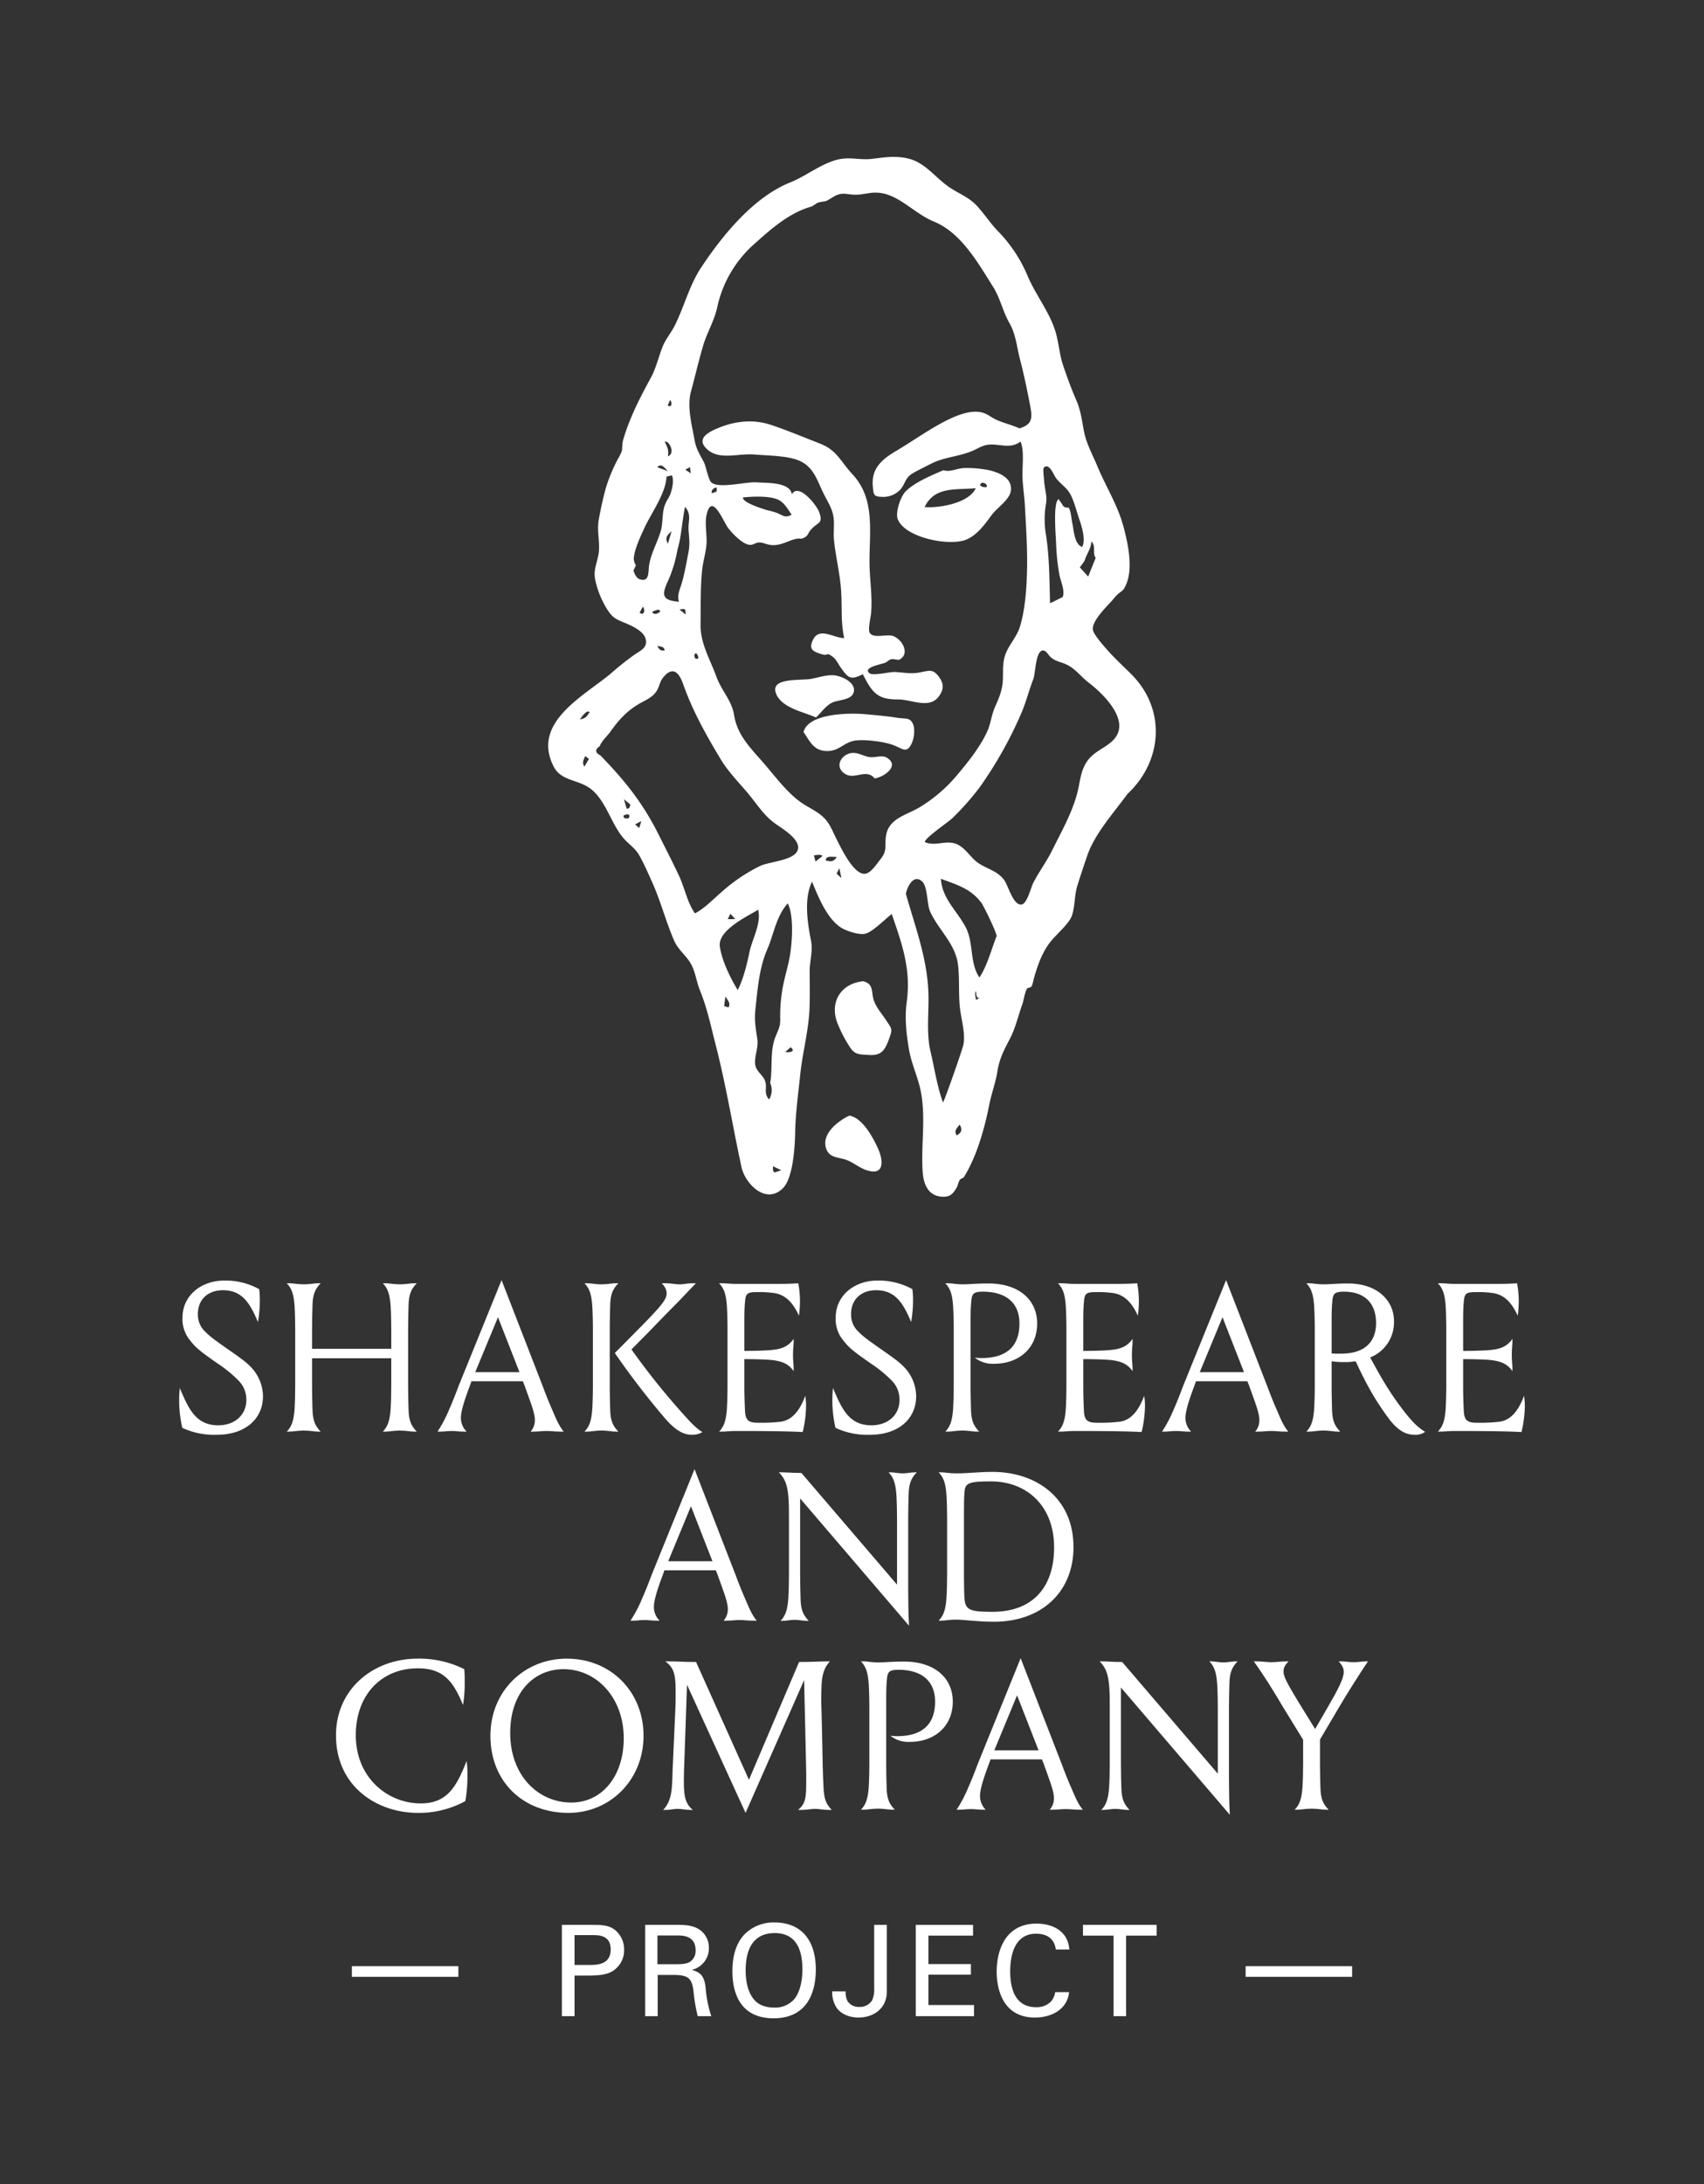 <svg id="Layer_1" data-name="Layer 1" xmlns="http://www.w3.org/2000/svg" viewBox="0 0 640 820">
<rect x="0" y="0" width="640" height="820" fill="#333333" stroke="none"/>
<defs>
    <style>
        .sco-logo {
            fill: white;
        }
    </style>
</defs>
  <title>SCo_logo_vert_white</title>
  <g class="sco-logo">
    <g>
      <path d="M92.523,525.623a10.028,10.028,0,0,0-3.006-7.358,47.141,47.141,0,0,0-7.753-6.329c-6.804-4.747-8.308-6.013-10.444-8.782a12.367,12.367,0,0,1-2.769-8.544c0-7.912,6.646-13.846,15.824-13.846a26.318,26.318,0,0,1,12.975,3.243,29.157,29.157,0,0,1,.237,3.877,45.857,45.857,0,0,1-.712,8.466c-3.007-7.2-6.013-11.946-13.134-11.946-5.617,0-9.415,3.48-9.415,8.86a8.718,8.718,0,0,0,2.769,6.726c1.503,1.503,2.532,2.373,7.595,5.934,6.25,4.352,8.149,5.696,10.364,8.228a16.127,16.127,0,0,1,3.718,9.969c0,8.861-6.962,14.558-17.327,14.558a28.132,28.132,0,0,1-12.975-2.61,46.46,46.46,0,0,1-1.187-10.443c0-2.137.158-3.323.237-4.51,3.323,7.832,6.013,14.004,14.479,14.004C88.33,535.117,92.523,531.082,92.523,525.623Z"/>
      <path d="M153.284,520.164c0,2.769.079,6.25.158,8.86.079,4.51,1.108,6.409,3.086,8.466h-.95c-1.503,0-3.006-.396-5.38-.396s-3.956.396-5.459.396h-.949c1.898-1.978,2.611-4.193,2.927-8.466.158-2.61.237-6.092.237-8.86V509.958H117.207v10.206c0,2.769.079,6.25.158,8.86.079,4.51,1.108,6.409,3.085,8.466h-.949c-1.503,0-3.006-.396-5.38-.396s-3.956.396-5.459.396h-.95c1.899-1.978,2.611-4.193,2.927-8.466.158-2.61.238-6.092.238-8.86v-21.046c0-2.769-.08-6.25-.238-8.86-.316-4.272-1.028-6.488-2.927-8.466h.95c1.503,0,3.085.396,5.459.396s3.876-.396,5.38-.396h.949c-1.978,2.057-3.006,3.956-3.085,8.466-.079,2.61-.158,6.092-.158,8.86v7.279h29.748v-7.279c0-2.769-.079-6.25-.237-8.86-.316-4.272-1.029-6.488-2.927-8.466h.949c1.503,0,3.085.396,5.459.396s3.877-.396,5.38-.396h.95c-1.978,2.057-3.007,3.956-3.086,8.466-.079,2.61-.158,6.092-.158,8.86Z"/>
      <path d="M188.382,480.605l15.349,39.559c.95,2.531,2.374,6.25,3.561,8.86,1.503,3.481,2.453,6.014,4.431,8.466h-1.187c-2.057,0-3.481-.237-5.222-.237-1.82,0-3.006.237-5.222.237h-.791a6.384,6.384,0,0,0,1.582-4.272c0-2.61-1.266-5.775-3.876-13.054l-.633-1.583h-19.304l-.554,1.583c-2.769,7.278-3.402,10.364-3.402,12.184a7.26,7.26,0,0,0,2.136,5.143h-.87c-1.899,0-3.244-.237-4.589-.237-1.741,0-3.165.237-4.589.237h-.87a49.898,49.898,0,0,0,4.431-8.466c1.187-2.61,2.611-6.329,3.56-8.86Zm-9.89,34.574h16.615l-8.07-20.649Z"/>
      <path d="M229.018,520.164c0,2.769.079,6.25.158,8.86.079,4.51,1.108,6.409,3.085,8.466h-.949c-1.503,0-3.006-.396-5.38-.396s-3.956.396-5.459.396h-.95c1.899-1.978,2.611-4.193,2.927-8.466.159-2.61.238-6.092.238-8.86v-21.046c0-2.769-.079-6.25-.238-8.86-.316-4.272-1.028-6.488-2.927-8.466h.95c1.503,0,3.085.396,5.459.396s3.876-.396,5.38-.396h.949c-1.978,2.057-3.006,3.956-3.085,8.466-.079,2.61-.158,6.092-.158,8.86Zm8.149-13.529a271.054,271.054,0,0,0,19.305,24.131c2.769,3.085,5.063,5.617,7.358,6.883a7.154,7.154,0,0,1-4.035,1.028c-3.402,0-6.646-2.136-10.364-6.566A299.407,299.407,0,0,1,230.917,507.979l8.861-8.94c7.912-7.99,10.602-11.076,10.602-13.291,0-1.266-.316-2.295-1.819-3.956h1.107c2.453,0,3.877.396,5.617.396,1.662,0,2.849-.396,4.905-.396h1.187c-3.085,3.165-4.826,5.143-7.991,8.308-2.69,2.689-6.883,7.041-8.782,9.019Z"/>
      <path d="M298.086,502.678v.949c0,1.583-.237,2.453-.237,5.063,0,2.611.237,3.561.237,5.143v.95c-1.898-2.69-4.193-3.64-7.753-4.114-2.532-.316-8.149-.396-10.76-.396v10.681c0,2.769.158,7.041.237,8.623.158,3.877,1.503,4.589,5.063,4.589a61.829,61.829,0,0,0,8.386-.396c4.589-.633,7.358-4.747,9.178-9.731a23.328,23.328,0,0,1,.316,3.64,44.138,44.138,0,0,1-1.266,9.969c-5.776-.316-14.874-.396-25.001-.396-2.374,0-3.956.237-5.459.237h-.95c1.899-1.978,2.611-4.193,2.927-8.466.159-2.61.238-6.092.238-8.86v-21.046c0-2.769-.079-6.25-.238-8.86-.316-4.272-1.028-6.488-2.927-8.466h.95c1.503,0,3.085.237,5.459.237h14.558c3.244,0,5.696,0,8.782-.237a36.839,36.839,0,0,1,.237,12.184c-1.899-4.192-4.51-7.674-9.019-8.465a40.224,40.224,0,0,0-6.804-.396c-3.719,0-4.193.633-4.431,3.797-.237,2.453-.237,5.301-.237,8.149v10.127c2.69,0,8.228-.079,10.76-.396C293.893,506.397,296.188,505.369,298.086,502.678Z"/>
      <path d="M337.852,525.623a10.028,10.028,0,0,0-3.006-7.358,47.141,47.141,0,0,0-7.753-6.329c-6.804-4.747-8.308-6.013-10.444-8.782a12.367,12.367,0,0,1-2.769-8.544c0-7.912,6.646-13.846,15.824-13.846a26.318,26.318,0,0,1,12.975,3.243,29.157,29.157,0,0,1,.237,3.877,45.857,45.857,0,0,1-.712,8.466c-3.007-7.2-6.013-11.946-13.134-11.946-5.617,0-9.415,3.48-9.415,8.86a8.718,8.718,0,0,0,2.769,6.726c1.503,1.503,2.532,2.373,7.595,5.934,6.25,4.352,8.149,5.696,10.364,8.228a16.127,16.127,0,0,1,3.718,9.969c0,8.861-6.962,14.558-17.327,14.558a28.132,28.132,0,0,1-12.975-2.61,46.46,46.46,0,0,1-1.187-10.443c0-2.137.158-3.323.237-4.51,3.323,7.832,6.013,14.004,14.479,14.004C333.659,535.117,337.852,531.082,337.852,525.623Z"/>
      <path d="M371.34,481.871c10.997,0,18.197,5.854,18.197,15.032,0,9.573-7.2,15.111-16.061,15.111a10.755,10.755,0,0,1-7.358-2.294,22.552,22.552,0,0,0,2.453.158c9.335,0,14.32-4.272,14.32-12.976,0-8.149-5.538-11.946-13.687-11.946-3.719,0-4.193.791-4.431,3.955-.237,2.453-.237,5.301-.237,8.149v23.103c0,2.769.079,6.25.158,8.86.079,4.51,1.108,6.409,3.085,8.466h-.949c-1.503,0-3.006-.396-5.38-.396s-3.956.396-5.459.396H355.042c1.899-1.978,2.611-4.193,2.927-8.466.158-2.61.238-6.092.238-8.86v-21.046c0-2.769-.08-6.25-.238-8.86-.316-4.272-1.028-6.488-2.927-8.466h.95c1.503,0,3.085.396,5.459.396C364.536,482.187,366.119,481.871,371.34,481.871Z"/>
      <path d="M425.375,502.678v.949c0,1.583-.237,2.453-.237,5.063,0,2.611.237,3.561.237,5.143v.95c-1.898-2.69-4.193-3.64-7.753-4.114-2.532-.316-8.149-.396-10.76-.396v10.681c0,2.769.158,7.041.237,8.623.158,3.877,1.503,4.589,5.063,4.589a61.829,61.829,0,0,0,8.386-.396c4.589-.633,7.358-4.747,9.178-9.731a23.328,23.328,0,0,1,.316,3.64,44.138,44.138,0,0,1-1.266,9.969c-5.776-.316-14.874-.396-25.001-.396-2.374,0-3.956.237-5.459.237h-.95c1.899-1.978,2.611-4.193,2.927-8.466.159-2.61.238-6.092.238-8.86v-21.046c0-2.769-.079-6.25-.238-8.86-.316-4.272-1.028-6.488-2.927-8.466h.95c1.503,0,3.085.237,5.459.237H418.334c3.244,0,5.696,0,8.782-.237a36.839,36.839,0,0,1,.237,12.184c-1.899-4.192-4.51-7.674-9.019-8.465a40.224,40.224,0,0,0-6.804-.396c-3.719,0-4.193.633-4.431,3.797-.237,2.453-.237,5.301-.237,8.149v10.127c2.69,0,8.228-.079,10.76-.396C421.182,506.397,423.477,505.369,425.375,502.678Z"/>
      <path d="M460.502,480.605l15.349,39.559c.95,2.531,2.374,6.25,3.561,8.86,1.503,3.481,2.453,6.014,4.431,8.466h-1.187c-2.057,0-3.481-.237-5.222-.237-1.82,0-3.006.237-5.222.237h-.791a6.384,6.384,0,0,0,1.582-4.272c0-2.61-1.266-5.775-3.876-13.054l-.633-1.583h-19.304l-.554,1.583c-2.769,7.278-3.402,10.364-3.402,12.184a7.26,7.26,0,0,0,2.136,5.143h-.87c-1.899,0-3.244-.237-4.589-.237-1.741,0-3.165.237-4.589.237h-.87a49.898,49.898,0,0,0,4.431-8.466c1.187-2.61,2.611-6.329,3.56-8.86Zm-9.89,34.574h16.615l-8.07-20.649Z"/>
      <path d="M506.309,481.871c11.235,0,17.248,6.646,17.248,14.083a14.151,14.151,0,0,1-8.94,13.688c4.193,7.753,7.674,13.845,13.371,21.045,2.136,2.61,4.114,4.984,7.279,6.883a6.058,6.058,0,0,1-4.035,1.107c-3.402,0-6.566-1.819-9.969-6.566-4.667-6.329-7.912-12.025-12.104-21.045a23.314,23.314,0,0,1-4.352.316,28.244,28.244,0,0,1-4.668-.316v9.099c0,2.769.079,6.25.158,8.86.079,4.51,1.108,6.409,3.085,8.466h-.949c-1.503,0-3.006-.396-5.38-.396s-3.956.396-5.459.396H490.644c1.899-1.978,2.611-4.193,2.927-8.466.159-2.61.238-6.092.238-8.86v-21.046c0-2.769-.079-6.25-.238-8.86-.316-4.272-1.028-6.488-2.927-8.466h.95c1.503,0,3.085.396,5.459.396C500.138,482.187,501.721,481.871,506.309,481.871Zm-5.934,7.041c-.237,2.453-.237,5.301-.237,8.149v11.076a32.037,32.037,0,0,0,3.639.079c8.782,0,13.055-4.431,13.055-11.472,0-7.278-4.114-11.788-12.026-11.788C501.087,484.957,500.613,485.748,500.375,488.912Z"/>
      <path d="M568.047,502.678v.949c0,1.583-.237,2.453-.237,5.063,0,2.611.237,3.561.237,5.143v.95c-1.898-2.69-4.193-3.64-7.753-4.114-2.532-.316-8.149-.396-10.76-.396v10.681c0,2.769.158,7.041.237,8.623.158,3.877,1.503,4.589,5.063,4.589a61.829,61.829,0,0,0,8.386-.396c4.589-.633,7.358-4.747,9.178-9.731a23.328,23.328,0,0,1,.316,3.64,44.138,44.138,0,0,1-1.266,9.969c-5.776-.316-14.874-.396-25.001-.396-2.374,0-3.956.237-5.459.237H540.04c1.899-1.978,2.611-4.193,2.927-8.466.158-2.61.238-6.092.238-8.86v-21.046c0-2.769-.08-6.25-.238-8.86-.316-4.272-1.028-6.488-2.927-8.466h.95c1.503,0,3.085.237,5.459.237h14.558c3.244,0,5.696,0,8.782-.237a36.839,36.839,0,0,1,.237,12.184c-1.899-4.192-4.51-7.674-9.019-8.465a40.225,40.225,0,0,0-6.804-.396c-3.719,0-4.193.633-4.431,3.797-.237,2.453-.237,5.301-.237,8.149v10.127c2.69,0,8.228-.079,10.76-.396C563.854,506.397,566.149,505.369,568.047,502.678Z"/>
    </g>
    <g>
      <path d="M260.861,551.585l15.349,39.559c.95,2.531,2.374,6.25,3.561,8.86,1.503,3.481,2.453,6.014,4.431,8.466h-1.187c-2.057,0-3.481-.237-5.222-.237-1.82,0-3.006.237-5.222.237h-.791a6.384,6.384,0,0,0,1.582-4.272c0-2.61-1.266-5.775-3.876-13.054l-.633-1.583H249.548l-.554,1.583c-2.769,7.278-3.402,10.364-3.402,12.184a7.26,7.26,0,0,0,2.136,5.143h-.87c-1.899,0-3.244-.237-4.589-.237-1.741,0-3.165.237-4.589.237h-.87a49.898,49.898,0,0,0,4.431-8.466c1.187-2.61,2.611-6.329,3.56-8.86Zm-9.89,34.574h16.615l-8.07-20.649Z"/>
      <path d="M296.326,570.098c0-2.769,0-5.775-.238-8.386-.396-4.193-1.266-6.646-3.56-8.94h.949c2.294,0,3.798.237,7.516.237l35.919,41.932V570.098c0-2.769-.079-6.25-.237-8.86-.317-4.272-1.029-6.488-2.928-8.466h.633c1.503,0,3.085.396,4.667.396,1.583,0,3.165-.396,4.668-.396h.633c-1.978,2.057-3.007,3.956-3.086,8.466-.079,2.61-.158,6.092-.158,8.86v26.742c0,3.797.079,9.415.316,13.528l-40.903-47.786v28.641c0,2.769.079,6.25.158,8.86.079,4.51,1.108,6.409,3.086,8.466h-.633c-1.503,0-3.085-.396-4.668-.396-1.582,0-3.165.396-4.667.396h-.633c1.899-1.978,2.611-4.193,2.927-8.466.159-2.61.238-6.092.238-8.86Z"/>
      <path d="M355.72,570.098c0-2.769-.079-6.25-.238-8.86-.316-4.272-1.028-6.488-2.927-8.466h.95c1.503,0,3.085.396,5.459.396,4.826,0,8.465-.554,13.845-.554,16.061,0,30.381,9.494,30.381,28.245,0,16.931-12.104,28.007-29.827,28.007-6.646,0-10.997-.791-14.399-.791-2.374,0-3.956.396-5.459.396h-.95c1.899-1.978,2.611-4.193,2.927-8.466.159-2.61.238-6.092.238-8.86ZM395.911,580.938c0-15.507-10.206-24.764-23.735-24.764-7.991,0-9.652.554-9.89,3.718-.237,2.453-.237,5.301-.237,8.149v23.894c0,2.769.079,7.041.237,8.623.396,4.035,2.453,4.589,10.522,4.589C387.446,605.147,395.911,596.366,395.911,580.938Z"/>
    </g>
    <g>
      <path d="M175.248,661.173a33.032,33.032,0,0,1,.316,4.984,54.314,54.314,0,0,1-.791,10.048,36.199,36.199,0,0,1-17.801,4.431c-15.349,0-30.776-9.89-30.776-29.114,0-17.406,14.003-28.799,30.697-28.799a37.934,37.934,0,0,1,17.485,3.956c.158,2.057.158,2.848.158,4.668a49.076,49.076,0,0,1-.633,8.781c-3.64-8.781-7.279-13.766-16.931-13.766-13.925,0-23.339,10.206-23.339,25.079,0,16.141,12.104,25.635,24.368,25.635C167.969,677.077,171.45,670.826,175.248,661.173Z"/>
      <path d="M212.828,622.723c16.694,0,28.878,12.5,28.878,28.957,0,16.693-12.659,28.956-28.166,28.956-17.168,0-29.352-11.788-29.352-28.956C184.188,634.828,197.005,622.723,212.828,622.723Zm-21.203,27.928c0,16.061,10.602,26.108,22.944,26.108,11.472,0,19.7-9.81,19.7-24.13,0-15.27-10.206-25.95-22.627-25.95C200.644,626.679,191.625,635.223,191.625,650.651Z"/>
      <path d="M280.025,680.636l-21.995-48.103-1.028,29.669c-.079,1.819-.158,4.113-.158,6.25,0,5.063.237,8.624,3.402,11.076h-.949c-1.899,0-3.085-.396-4.747-.396s-2.69.396-4.51.396h-.949c2.057-2.215,2.927-4.747,3.244-8.466.237-2.61.237-6.092.396-8.86l.95-21.125c.079-1.819.079-3.006.079-6.25,0-6.171-.633-8.703-3.877-11.076h1.345c3.639,0,4.984.237,10.206.237l19.858,44.227,18.83-44.227c5.143,0,7.674-.237,10.602-.237h.95c-2.136,2.373-2.848,4.905-3.086,8.466-.079,1.898-.158,4.352-.158,6.566,0,.87.158,1.582.554,23.419.079,2.769.158,6.25.316,8.86.237,4.272.791,6.014,3.085,8.466h-1.028c-2.374,0-3.561-.396-5.301-.396-1.74,0-2.848.396-5.222.396h-1.107c2.927-2.373,3.085-4.747,3.085-10.918,0-1.979,0-4.431-.079-6.408l-.712-31.41Z"/>
      <path d="M339.65,623.831c10.997,0,18.197,5.854,18.197,15.032,0,9.573-7.2,15.111-16.061,15.111a10.755,10.755,0,0,1-7.358-2.294,22.552,22.552,0,0,0,2.453.158c9.335,0,14.32-4.272,14.32-12.976,0-8.149-5.538-11.946-13.687-11.946-3.719,0-4.193.791-4.431,3.955-.237,2.453-.237,5.301-.237,8.149v23.103c0,2.769.079,6.25.158,8.86.079,4.51,1.108,6.409,3.085,8.466h-.949c-1.503,0-3.006-.396-5.38-.396s-3.956.396-5.459.396h-.95c1.899-1.978,2.611-4.193,2.927-8.466.158-2.61.238-6.092.238-8.86v-21.046c0-2.769-.08-6.25-.238-8.86-.316-4.272-1.028-6.488-2.927-8.466h.95c1.503,0,3.085.396,5.459.396C332.845,624.147,334.428,623.831,339.65,623.831Z"/>
      <path d="M383.343,622.565l15.349,39.559c.95,2.531,2.374,6.25,3.561,8.86,1.503,3.481,2.453,6.014,4.431,8.466h-1.187c-2.057,0-3.481-.237-5.222-.237-1.82,0-3.006.237-5.222.237h-.791a6.384,6.384,0,0,0,1.582-4.272c0-2.61-1.266-5.775-3.876-13.054l-.633-1.583h-19.304l-.554,1.583c-2.769,7.278-3.402,10.364-3.402,12.184a7.26,7.26,0,0,0,2.136,5.143h-.87c-1.899,0-3.244-.237-4.589-.237-1.741,0-3.165.237-4.589.237h-.87a49.898,49.898,0,0,0,4.431-8.466c1.187-2.61,2.611-6.329,3.56-8.86Zm-9.89,34.574h16.615l-8.07-20.649Z"/>
      <path d="M416.808,641.078c0-2.769,0-5.775-.237-8.386-.396-4.193-1.266-6.646-3.561-8.94h.949c2.294,0,3.798.237,7.516.237l35.919,41.932V641.078c0-2.769-.079-6.25-.237-8.86-.317-4.272-1.029-6.488-2.928-8.466h.633c1.503,0,3.085.396,4.667.396,1.583,0,3.165-.396,4.668-.396h.633c-1.978,2.057-3.007,3.956-3.086,8.466-.079,2.61-.158,6.092-.158,8.86v26.742c0,3.797.079,9.415.316,13.528L421.001,633.562v28.641c0,2.769.079,6.25.158,8.86.079,4.51,1.108,6.409,3.086,8.466h-.633c-1.503,0-3.085-.396-4.668-.396-1.582,0-3.165.396-4.667.396h-.633c1.899-1.978,2.611-4.193,2.928-8.466.158-2.61.237-6.092.237-8.86Z"/>
      <path d="M495.765,662.124c0,2.769.08,6.25.159,8.86.079,4.51,1.107,6.409,3.085,8.466h-.95c-1.503,0-3.006-.396-5.38-.396s-3.956.396-5.459.396h-.949c1.898-1.978,2.611-4.193,2.927-8.466.158-2.61.237-6.092.237-8.86v-8.94l-7.437-12.105c-1.424-2.373-3.718-6.25-5.38-8.86-2.136-3.244-3.323-5.143-5.696-8.466h1.107c1.978,0,3.877.316,5.459.316,1.741,0,3.719-.316,5.617-.316h.871c-1.503,1.503-1.899,2.532-1.899,3.719,0,1.898.791,3.718,6.883,13.607L493.946,649.148l4.668-8.07c3.876-6.646,6.092-10.918,6.092-13.37,0-1.345-.554-2.453-1.899-3.956h.95c1.582,0,2.848.316,4.588.316,1.741,0,3.481-.316,4.589-.316h.871c-2.215,3.244-3.323,5.063-5.459,8.387-1.661,2.61-4.114,6.566-5.538,9.019l-7.042,11.947Z"/>
    </g>
    <g>
      <g>
        <path d="M211.041,722.679h11.488c4.177,0,7.026.237,9.352,2.753a9.288,9.288,0,0,1,2.516,6.646,9.058,9.058,0,0,1-2.706,6.693c-1.804,1.804-4.177,2.942-10.348,2.942h-5.554v15.238h-4.747Zm4.747,15.048h5.649c3.133,0,7.928-.237,7.928-5.839,0-5.364-4.462-5.364-6.931-5.364h-6.646Z"/>
        <path d="M242.323,722.679h12.247c1.756,0,5.364,0,7.88,1.614a8.045,8.045,0,0,1,3.797,6.978,8.3,8.3,0,0,1-6.456,8.308c3.275.854,4.747,2.326,5.222,6.599a45.685,45.685,0,0,0,2.136,10.775h-5.079a59.095,59.095,0,0,1-1.566-9.066c-.57-4.984-1.757-6.409-7.5-6.409H247.022v15.476h-4.699Zm4.604,14.764h7.5c.522,0,3.228,0,4.509-.76a4.871,4.871,0,0,0,2.326-4.462c0-5.555-4.937-5.555-6.835-5.555h-7.5Z"/>
        <path d="M279.491,726.382a15.282,15.282,0,0,1,11.44-4.605c9.494,0,15.475,6.076,15.475,17.707,0,9.114-3.655,18.275-15.855,18.275-11.678,0-15.475-8.307-15.475-17.706C275.077,736.161,275.741,730.417,279.491,726.382Zm3.608,24.209c1.946,2.421,4.889,3.134,7.595,3.134a9.46,9.46,0,0,0,7.595-3.134c2.801-3.418,3.085-8.829,3.085-11.155,0-7.785-2.563-13.671-10.396-13.671-8.687,0-10.918,6.978-10.918,14.003C280.061,743.519,280.726,747.649,283.099,750.591Z"/>
        <path d="M317.609,747.649a7.407,7.407,0,0,0,.759,3.75,5.08,5.08,0,0,0,4.415,2.089,5.412,5.412,0,0,0,4.747-2.422,9.957,9.957,0,0,0,.807-4.604V722.679h4.747v25.064c0,6.313-4.984,9.731-10.633,9.731-1.804,0-5.792-.428-8.165-3.561a10.517,10.517,0,0,1-1.708-6.266Z"/>
        <path d="M343.955,722.679H365.459v4.035H348.702v10.681h15.95v3.987H348.702v11.393h17.136v4.178h-21.883Z"/>
        <path d="M396.551,731.936c-.189-1.187-.807-5.934-7.405-5.934-8.26,0-9.731,8.449-9.731,14.146,0,6.456,1.852,13.435,9.684,13.435a7.431,7.431,0,0,0,5.554-2.041,6.746,6.746,0,0,0,1.661-3.608h5.222c-.712,6.741-6.931,9.542-12.817,9.542-12.057,0-14.383-10.634-14.383-17.279,0-7.216,2.801-17.991,15-17.991,4.842,0,11.678,1.946,12.295,9.731Z"/>
        <path d="M418.245,756.953V726.714H406.757v-4.035h27.675v4.035H422.944v30.238Z"/>
      </g>
      <rect x="467.837" y="738.187" width="40" height="4"/>
      <rect x="132.163" y="738.187" width="40" height="4"/>
    </g>
    <g id="JOj56f.tif">
      <g>
        <path d="M423.477,298.063c-5.292,7.253-12.342,14.983-15.167,23.298-1.27,3.739-2.51,7.419-3.698,11.254-1.13,3.648-.842,8.178-2.132,11.423-1.267,3.19-6.21,7.136-8.375,10.106-2.969,4.074-4.402,8.377-5.84,13.355a16.453,16.453,0,0,1-.674,2.543c-.566,1.145-1.506.516-1.898,1.216-.91,1.624-1.104,4.046-1.737,5.826-1.467,4.121-2.57,8.878-4.526,12.663-2.211,4.28-4.017,7.464-4.829,12.544-.681,4.255-2.212,8.27-3.056,12.513-1.773,8.918-4.715,19.513-9.6,27.259-.18.285-.975.223-1.487.997-.592.895-.682,2.117-1.256,3.024-1.426,2.253-2.384,3.365-5.363,3.211-5.262-.272-6.994-4.747-7.301-9.398-.664-10.053,1.268-20.283-.721-30.254-1.065-5.338-3.512-10.228-4.44-15.772-.977-5.84-1.629-11.712-.826-17.612,1.665-12.224-1.653-21.626-5.625-33.086-2.389,1.773-7.039,6.606-9.84,7.363-2.155.582-6.383-.781-8.348-1.784-5.868-2.992-9.423-12.096-11.751-17.737-3.111,6.381-1.71,15.405-.4,22.059.811,4.123-.511,7.618-.492,11.78.021,4.607.12,8.983-.047,13.602-.306,8.443-2.615,16.589-3.475,24.842-.772,7.408-1.794,14.825-1.926,22.069-.098,5.392-.818,16.872-4.51,20.646-6.399,6.541-14.293-1.578-15.649-7.854-3.338-15.449-5.815-30.84-9.727-46.035-1.818-7.064-3.156-13.622-5.908-20.405-1.227-3.024-1.656-6.655-3.17-9.524-1.814-3.437-4.913-5.389-6.546-9.174-3.08-7.136-5.013-14.755-8.215-21.857-1.494-3.314-3.038-6.873-4.824-10.043-1.628-2.888-4.14-4.202-6.301-6.881-4.289-5.317-6.279-13.355-11.497-17.726-4.838-4.053-11.473-2.972-14.415-8.837-8.234-16.417,11.167-26.178,21.495-34.771a110.691,110.691,0,0,1,9.031-7.187c2.361-1.586,5.088-2.683,3.979-6.169-.881-2.768-5.447-4.785-7.966-5.803-3.603-1.456-4.678-2.146-6.827-5.713a34.162,34.162,0,0,1-3.708-8.954c-1.255-4.455-.086-6.24.809-10.469.944-4.458-.623-8.808.16-13.312.696-4,1.625-8.195,2.693-12.112a64.105,64.105,0,0,1,4.422-10.682,25.546,25.546,0,0,0,1.517-2.97c.277-.894.158-3.007.511-4.218,2.495-8.584,6.299-15.867,10.496-23.595,1.868-3.439,2.785-7.434,4.215-11.185,1.226-3.215,3.306-5.439,4.822-8.515,3.518-7.138,5.426-15.002,9.876-21.693,8.209-12.343,19.779-26.43,33.529-31.898,6.084-2.419,12.443-7.781,19.058-8.783,3.789-.574,7.561.458,11.341.014,4.819-.567,9.091-1.31,13.9-.108,6.552,1.637,10.209,7.434,15.762,11.039,3.197,2.076,6.954,3.595,9.602,6.369,2.925,3.065,5.224,6.73,8.204,9.818A53.433,53.433,0,0,1,385.963,103.615c3.091,7.274,8.476,13.844,10.601,21.378,1.159,4.112,1.345,8.068,2.705,12.124,1.482,4.417,3.071,8.732,4.915,13.012,1.882,4.369,2.107,7.7,3.037,12.253.876,4.29,3.24,8.573,4.913,12.604,3.209,7.732,7.643,14.607,9.81,22.682,1.82,6.78,3.888,16.48.588,22.662a4.729,4.729,0,0,1-1.113,1.548,12.646,12.646,0,0,0-1.813,1.415,19.883,19.883,0,0,0-1.877,2.152c-2.263,2.455-7.71,7.778-7.264,10.987.261,1.88,4.706,6.799,5.966,8.195,2.654,2.941,5.769,5.79,8.571,8.606C438.004,266.3,436.685,285.738,423.477,298.063ZM382.921,160.827c4.956-1.535,4.867-3.981,3.946-8.766-1.101-5.718-2.282-11.475-3.757-17.102-1.211-4.621-1.542-9.401-3.952-13.611-2.589-4.524-3.394-9.248-6.185-13.685-5.654-8.987-12.008-20.266-22.108-24.425-7.532-3.102-13.121-10.095-20.625-10.837-2.576-.255-3.746.156-6.239.472a15.075,15.075,0,0,1-3.607.2c-1.236-.043-2.487-.357-3.726-.333-2.677.052-4.146,1.683-6.302,2.692-.69.323-3.172.28-3.963,1.143q-.753.502-1.541.949c-8.183,2.256-14.985,8.178-21.147,13.72a44.093,44.093,0,0,0-14.4,24.409c-1.087,4.883-3.823,9.317-5.238,14.144-1.667,5.689-3.002,11.458-4.551,17.177-1.574,5.81.331,12.503,1.397,18.498.553,3.112,1.986,5.266,3.431,8.015.788,1.5,1.666,6.586,2.783,7.608,2.757,2.522,13.139-.306,16.935-.003,3.809.304,12.572-.265,13.359,4.508,2.347-4.526,9.397,3.979,10.343,6.93,1.323,4.127-.395,3.322-3.049,6.168-1.651,1.771-.964,2.723-3.752,3.578-3.521-.635-7.293,3.208-12.033,2.242-1.706-.347-2.45-.843-3.805-.846-1.582-.004-2.226,1.249-4.116.793-2.561-.618-5.925-4.131-7.548-6.252-1.765-2.308-6.208-13.885-8.132-4.705-.707,3.373.341,7.707-.026,11.251-.323,3.129-1.264,6.126-1.594,9.198-.702,6.542-.491,13.813-.597,20.419-.117,7.277,3.576,13.11,5.947,19.669,1.951,5.397,5.756,8.837,6.637,14.389,1.152,7.257,5.628,11.826,10.562,17.431,4.516,5.13,8.802,11.179,14.363,15.236,2.479,1.808,5.388,3.026,7.767,4.969,3.209,2.621,4.015,5.517,5.9,9.181,1.693,3.292,6.642,13.881,11.005,12.724,1.979-.525,3.979-3.604,5.22-5.147,2.835-3.524,1.696-4.616,2.202-8.691.826-6.651,7.038-7.867,12.123-10.724A56.212,56.212,0,0,0,359.876,290.515c4.004-4.764,8.345-10.238,10.926-15.905,1.287-2.827,1.605-6.235,2.904-9.179,1.566-3.548,2.788-6.293,2.959-10.237.156-3.598-.234-6.697,1.17-10.054,1.462-3.496,4.108-6.172,5.246-9.872,2.079-6.757,2.585-15.56,2.684-22.61.105-7.486-.423-15.265-.819-22.717-.19-3.577-.785-7.202-.914-10.851-.142-4.053.772-9.59-.718-13.312-3.043,2.237-5.734,1.508-9.086,1.216-3.372-.294-4.554.069-7.552,1.616-5.401,2.787-11.697,2.801-16.77,5.395-2.267,1.159-5.059,2.477-7.234,3.777-2.655,1.587-2.592,3.615-4.354,5.849a8.844,8.844,0,0,1-6.763,2.93c-3.367-.116-3.452-.482-3.75-4.12-.534-6.511,3.333-9.925,8.682-13.083,5.803-3.426,11.395-7.437,17.31-10.609,4.01-2.151,10.087-5,14.749-3.945,2.383.54,3.553,1.826,5.622,2.771C376.856,158.803,380.112,159.571,382.921,160.827ZM261.002,342.923c3.469-1.698,7.278-5.721,10.351-8.316a63.229,63.229,0,0,1,14.314-9.574c3.398-1.523,12.451-1.997,13.892-5.733,1.643-4.256-6.667-8.682-9.082-10.59-4.042-3.194-6.258-6.934-9.501-10.802-3.562-4.248-7.42-8.084-10.307-12.884-5.571-9.263-10.532-18.113-14.139-28.31-1.57-4.437-3.987-6.697-7.511-2.287-1.226,1.535-1.415,3.569-2.479,5.14-1.613,2.38-4.077,3.271-6.47,4.662-4.618,2.685-7.714,6.11-10.8,10.45-1.124,1.581-3.366,3.593-4.01,5.462q-2.789,1.92.24,3.467,1.528,1.593,3.046,3.197c7.73,8.296,13.504,15.987,18.618,26.132,2.639,5.234,5.313,10.465,7.817,15.764C257.194,333.385,258.027,338.62,261.002,342.923Zm86.365-26.775c3.589,1.646,7.332-.53,10.999.449,4.037,1.077,5.88,5.326,9.231,7.534,3.425,2.257,6.777,2.73,9.457,6.131,1.611,2.044,3.418,9.775,6.637,9.333,2.079-.285,3.479-6.357,4.415-8.178,2.123-4.126,4.957-7.896,7.008-12.041,3.522-7.116,7.885-14.741,9.701-22.481.927-3.952,1.119-7.654,3.494-11.073,2.646-3.807,6.654-4.816,9.708-7.854,7.205-7.169-3.841-17.625-9.116-21.667-3.336-2.556-5.122-5.573-9.142-7.156-1.826-.719-3.252-.921-4.871-2.183-1.299-1.011-2.035-3.263-3.66-2.623-2.302.906-2.333,8.57-3.141,10.654-1.702,4.386-2.749,8.84-4.675,13.19a151.947,151.947,0,0,1-15.483,27.438,100.293,100.293,0,0,1-10.125,11.446C356.235,308.649,347.177,314.708,347.367,316.148Zm-7.128,19.449c3.771,13.392,8.467,25.247,8.503,39.382.017,6.502-.754,13.516.769,19.899,1.474,6.179,2.463,13.069,4.665,19.019.345-.031,7.113-19.262,7.635-21.571.948-4.196-.928-10.14-1.327-14.367-.481-5.105-.08-10.165-.606-15.274-.862-8.366-7.234-13.213-10.527-20.429-1.208-2.646-.91-9.158-2.896-11.174C343.321,327.9,340.777,332.685,340.239,335.598Zm-50.962,70.972c.973-5.613-.175-11.935,1.968-17.279,1.182-2.947,1.9-3.85,1.788-7.172a55.336,55.336,0,0,1,.586-9.005c.644-5.291,2.446-10.019,3.199-15.179.739-5.063,1.332-14.201-.946-18.761-4.335,4.733-5.338,11.894-7.726,17.325-3.028,6.886-3.655,15.308-4.447,22.7-.433,4.04.161,6.867.731,10.817.461,3.199-.852,5.78-.852,8.74 0,3.394,2.613,4.324,3.685,6.855,1.086,2.565-.64,4.745,1.602,7.184A6.794,6.794,0,0,0,289.277,406.569Zm84.929-54.859c1.061.254-4.711-11.554-5.622-12.766-4.018-5.345-9.117-6.74-15.203-9.012.484,7.432,5.849,11.779,9.23,18.028,3.192,5.9,1.478,13.643,5.261,19.034C370.766,362.607,372.299,356.655,374.206,351.711Zm24.923-127.551c.958-2.429-.85-6.115-1.263-8.537a79.577,79.577,0,0,1-1.185-11.148c-.062-2.576-1.316-15.946.926-17.064l1.362,1.971a1.996,1.996,0,0,0,2.375,1.148c.942,1.318,1.009,4.226,1.376,5.765.598,2.51.725,8.094,3.725,9.03,1.427-2.44-.128-7.685-1-10.153-1.06-3-2.183-7.848-3.951-10.458-1.347-1.988-3.61-3.381-5.059-5.488-.684-.994-2.465-5.677-4.416-3.621-.364.383.095,4.167.131,4.729.103,1.632.389,2.994.614,4.609a11.046,11.046,0,0,1,.007,4.664,35.073,35.073,0,0,0,.129,11.468c1.263,8.271,1.242,16.984,1.484,25.422ZM277.067,371.712c2.061-3.921,3.508-9.741,4.388-14.106,1.008-5.003,4.556-10.817,3.301-16.039-4.624,2.739-15.307,7.864-14.39,13.862C271.205,360.908,274.275,367.069,277.067,371.712ZM250.338,178.914c-.328,6.613-5.792,13.675-8.513,19.731-1.487,3.309-3.426,7.346-3.786,10.888a4.9,4.9,0,0,0,.795,2.695l-.913,1.995c.351,1.126,1.065,2.816,2.342,3.246,3.795,1.276,3.146-2.929,3.547-5.359.753-4.559,3.098-8.38,4.367-12.762.915-3.161.38-7.24,1.727-10.203,1.07-2.354,1.497-2.253,2.198-4.654.529-1.81.987-4.226.291-6.016Zm4.108,27.479a49.247,49.247,0,0,1-3.764,12.183c-2.332,5.108-1.719,6.838,4.329,7.356-.795-2.511.38-4.663,1.095-7.128,1.058-3.652,1.67-7.378,2.409-11.118.683-3.458.332-5.24.111-8.573-.237-3.58,1.234-5.802-1.327-8.833C256.157,195.613,256.001,201.143,254.446,206.392Zm42.884-13.186c-1.67-2.302-2.821-4.731-5.472-5.77-3.329-1.305-9.306-1.049-12.801-.669-.386,1.868,7.536,4.299,8.76,4.689a38.697,38.697,0,0,1,4.081,1.143C293.917,193.436,294.938,194.683,297.331,193.207Zm114.191,16.229c-1.337-1.87.231-4.361-1.611-6.143-.155,2.811-1.753,4.537-2.465,7.03a21.333,21.333,0,0,1-1.892,2.675l3.152,3.466ZM250.847,171.322c2.987-1.112.416-6.11-1.166-5.483C250.691,168.023,251.231,168.988,250.847,171.322ZM360.415,422.225c-.992,1.348-2.27,2.358-1.066,4.042C361.173,425.255,361.565,424.003,360.415,422.225Zm-50.28-99.165c1.825.458,3.212.527,4.074-1.356C312.501,321.79,310.136,321.117,310.136,323.06Zm-38.161,54.671,1.672.503c.882-1.718-.424-2.755-1.195-4.107Zm-50.77-92.813-1.413-1.051c-.656,1.547-1.257,2.487-.295,3.952Zm85.097,38.541,2.553-2.023c-.428-.884-2.319-.356-3.167-.302Zm-55.519-146.59c-2.032-2.384-2.702-2.574-3.958-1.465C248.163,175.899,249.473,176.384,250.782,176.869ZM221.469,267.393c-1.073-1.105-3.113,1.865-3.643,2.75C220.218,269.496,220.147,269.231,221.469,267.393ZM293.46,439.363l-3.159-1.497C290.301,441.165,290.814,440.075,293.46,439.363Zm74.891-65.073q-1.756,1.262-1.74-2.126c-.75.477-.108,2.551-.016,3.287Zm-116.134-174.786c-2.092,1.74-2.355,2.67-1.366,4.633ZM236.707,302.025l-2.369-1.976,1.035,3.524Q236.615,303.788,236.707,302.025Zm11.265-72.597c-.523-1.059-2.033-.073-3.025.236C245.403,231.092,247.506,230.368,247.972,229.429Zm7.236-.587,2.308,1.86C257.452,228.463,257.452,228.463,255.207,228.842Zm-14.985,1.21c1.783,1.261,2.215-1.133,1.205-2.278Zm28.969-46.962c-1.006-.136-2.292,1.101-1.783,2.09C269.524,184.439,269.191,184.75,269.191,183.089Zm45.036,144.911,1.807,1.683-.798-3.725Zm-39.902,15.06-.995,2.026h2.823Zm20.608,51.892c1.017.266,4.286.053,2.024-1.773ZM236.185,307.146c.87-1.827-1.07-1.563-2.026-.904Q234.242,307.724,236.185,307.146Zm10.715-64.674c.667,1.639,1.523,1.876,2.732,1.729C249.377,242.629,248.233,242.856,246.9,242.472Zm-6.836,68.402.82-2.584-2.36,1.209Zm21.062-63.696c1.731.838,1.207-1.238.29-1.941Q260.332,245.785,261.126,247.178Zm-1.986-71.796-1.738.955,2.035,1.379Zm-8.345-23.193c1.474,1.164,1.772-1.039.892-2.022Z"/>
        <path d="M324.249,368.404c3.877,1.005,2.98,3.785,3.822,6.749.843,2.97,3.122,5.378,4.794,7.962,2.01,3.104,2.494,3.031,1.081,6.875-1.614,4.393-2.888,6.412-7.723,6.088-3.343-.223-5.017-.025-6.861-2.711a49.858,49.858,0,0,1-4.986-9.636C311.589,375.881,316.117,369.146,324.249,368.404Z"/>
        <path d="M319.028,418.842c4.877.794,8.922,8.271,10.789,12.455,2.026,4.542,2.432,10.45-4.658,7.942-2.577-.911-4.585-2.745-7.176-3.73-2.634-1.002-6.183-.716-7.5-3.781C307.992,425.937,314.767,420.811,319.028,418.842Z"/>
        <path d="M324.062,253.152c-4.659,2.261-5.372,1.554-8.311-2.544-.885-1.233-1.639-3.006-2.883-3.948-2.84-2.151-1.518-.174-4.259-1.036-3.126-.982-5.107-1.769-3.215-5.513,2.412-4.773,7.601-.613,11.671-.531-1.356-6.116-.746-11.545-1.141-17.72-.416-6.504-2.064-12.664-2.696-19.087-.28-2.845.23-5.753-.162-8.561-.471-3.373-2.147-5.73-3.643-8.708-2.382-4.742-3.519-9.707-8.68-12.291-4.459-2.232-12.54-2.132-17.631-2.583-5.345-.474-12.549,2.078-17.001-1.512-5.008-4.038-.796-6.641,3.867-8.521,6.321-2.549,12.945-3.273,19.518-1.104,6.137,2.024,12.431,4.714,18.471,7.044,6.445,2.486,7.766,6.779,12.16,11.472,8.863,9.466,6.278,21.889,6.454,33.832.091,6.157,1.115,12.077.608,18.273-.114,1.397-1.276,6.157-.577,7.394,1.447,2.562,6.633.215,9.167,1.404,3.615,1.696,5.844,6.849,1.991,8.757-.497.246-2.219-.368-2.939-.194-1.221.295-1.432.987-2.431,1.375-1.534.596-8.357,1.7-5.929,3.856,1.345,1.194,7.728-.526,9.713-.417,3.333.183,5.689.804,8.988.232,3.671-.637,5.082-1.634,7.468,1.567,1.887,2.532,1.898,4.695.07,7.253-3.644,5.1-10.316,1.197-15.441,1.258C329.473,262.689,327.53,259.921,324.062,253.152Z"/>
        <path d="M354.325,176.542c2.659.844,5.159-.805,8.084-.831a41.956,41.956,0,0,1,9.108.835c3.684.864,8.787,2.889,8.156,7.659-.459,3.472-5.099,6.307-7.181,9.112-2.417,3.257-5.293,7.437-9.463,9.236-6.145,2.651-23.005-.538-25.832-7.585-1.003-2.5,1.015-8.588,3.025-10.561C343.712,180.979,349.903,178.462,354.325,176.542Zm12.147,6.751c-7.437.727-15.416-.809-19.187,7.074C352.478,190.852,363.969,188.968,366.472,183.292Zm2.416-2.064c-2.032,1.203.667,1.898,1.729,1.636Q370.854,181.424,368.888,181.228Z"/>
        <path d="M301.79,274.821c1.896-7.193,17.66-7.175,23.111-6.684,4.018.362,8.021.701,12.035,1.342,3.347.535,5.179-.392,6.255,3.154a11.52,11.52,0,0,1-.562,5.968c-2.039,4.974-3.813,2.167-7.829.88-3.338-1.071-10.751-2.108-14.318-1.304-3.629.818-5.445,3.751-9.65,3.788C305.779,282.01,304.424,278.753,301.79,274.821Z"/>
        <path d="M306.472,269.376c-4.65-2.13-13.403-3.644-15.149-9.412-1.723-5.693,9.593-4.363,13.459-5.105,2.686-.516,5.62-1.543,8.385-1.337,2.702.202,8.718,2.685,7.416,6.57-.971,2.897-6.003,2.593-8.213,3.772C309.992,265.132,308.428,267.581,306.472,269.376Z"/>
        <path d="M328.505,292.252c-3.066-3.789-7.297.437-10.847-1.538-4.651-2.587-1.726-7.798,2.586-8.041,2.263-.128,4.287,1.357,6.542,1.597,1.914.204,4.544-.867,6.267.175C338.174,287.54,331.947,291.778,328.505,292.252Z"/>
      </g>
    </g>
  </g>
</svg>
